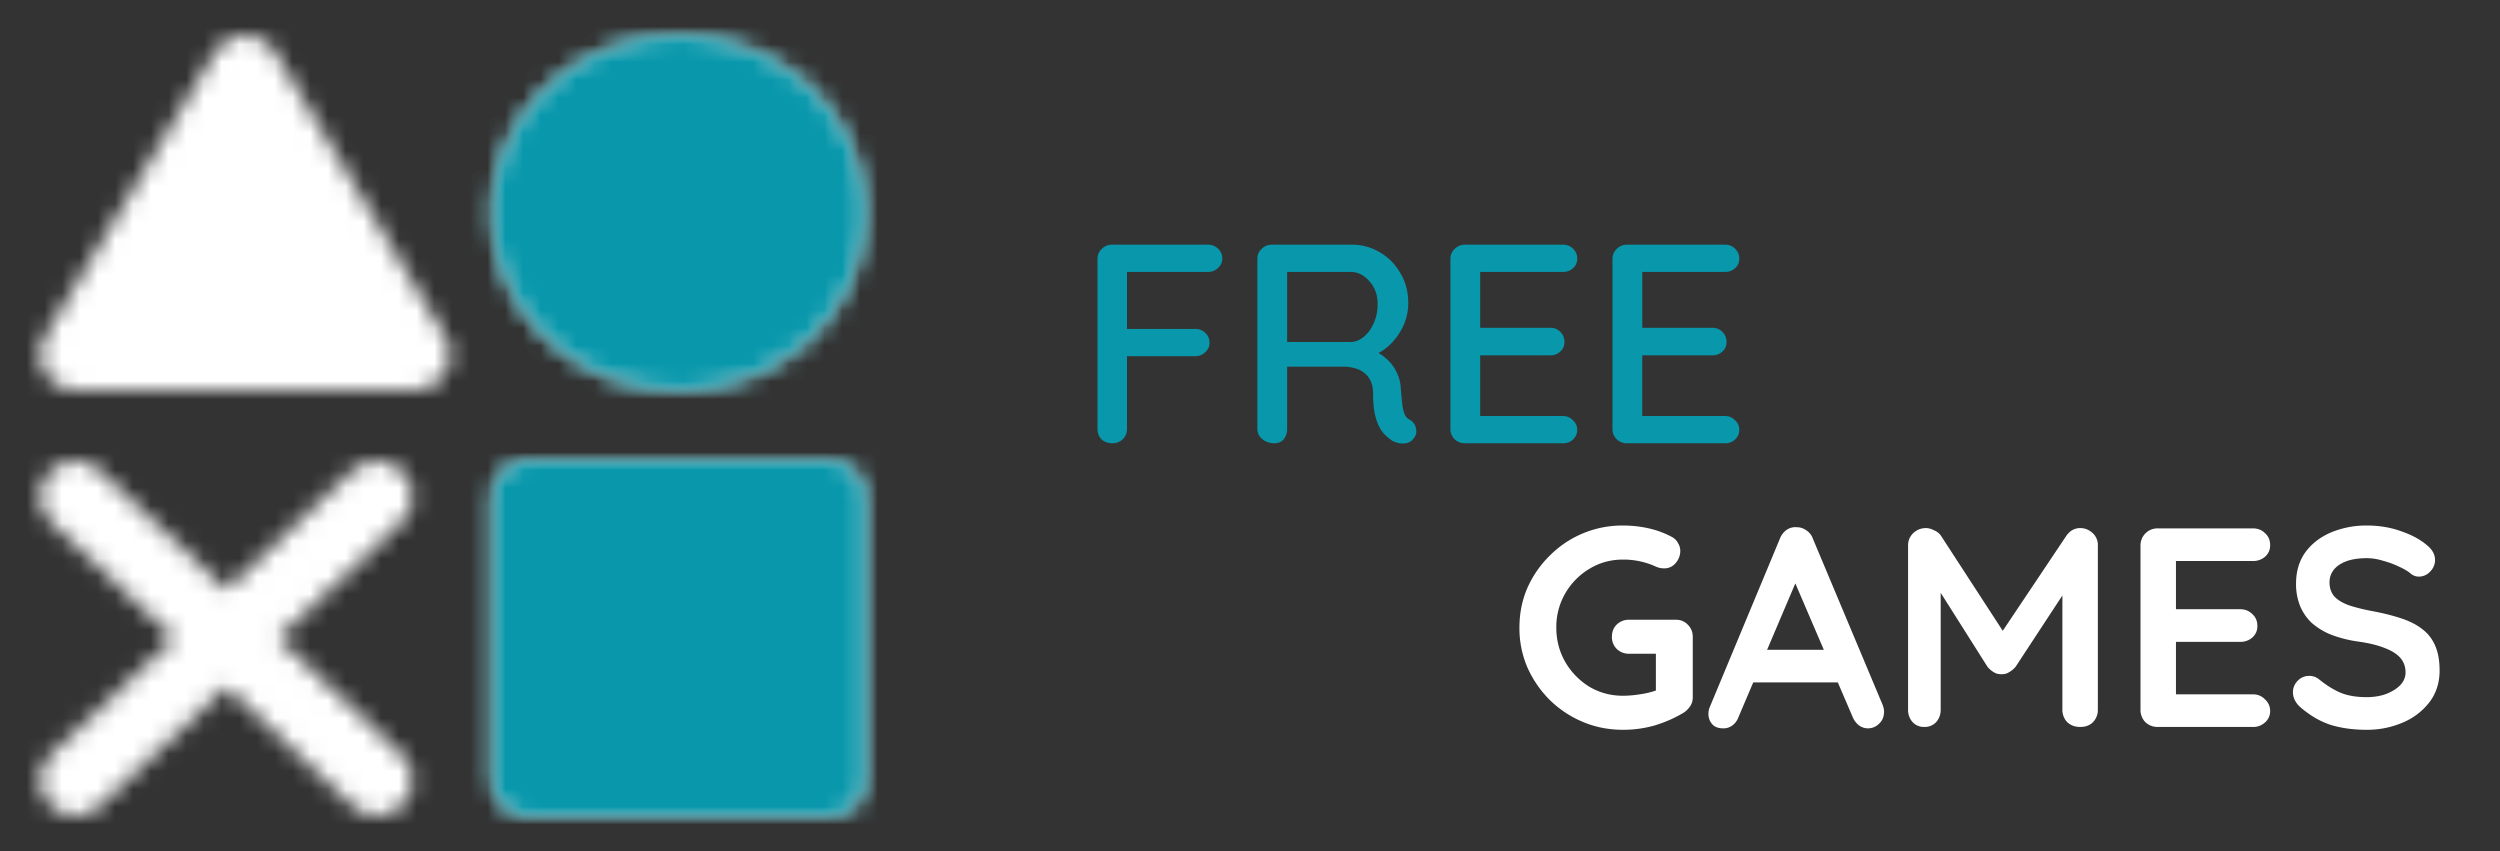 <svg width="141" height="48" fill="none" xmlns="http://www.w3.org/2000/svg"><rect width="100%" height="100%" fill="#333333" stroke="none"/><g clip-path="url(#a)"><mask id="b" style="mask-type:alpha" maskUnits="userSpaceOnUse" x="2" y="2" width="47" height="44"><path d="M46.78 28H29.77v16h17.01V28zM13.822 4l9.57 16H4.252l9.569-16zm24.454 16c2.256 0 4.42-.843 6.014-2.343 1.596-1.5 2.492-3.535 2.492-5.657s-.896-4.157-2.492-5.657C42.694 4.843 40.531 4 38.275 4c-2.256 0-4.42.843-6.014 2.343-1.595 1.5-2.492 3.535-2.492 5.657s.897 4.157 2.492 5.657S36.019 20 38.275 20z" fill="#fff" stroke="#fff" stroke-width="4" stroke-linejoin="round"/><path d="m4.253 28 17.01 16m0-16L4.254 44" stroke="#fff" stroke-width="4" stroke-linecap="round" stroke-linejoin="round"/></mask><g mask="url(#b)"><path d="M0 0h51.034v48H0V0z" fill="#fff"/></g><g clip-path="url(#c)"><mask id="d" style="mask-type:alpha" maskUnits="userSpaceOnUse" x="2" y="2" width="47" height="44"><path d="M46.78 28H29.77v16h17.01V28zM13.823 4l9.569 16H4.252l9.569-16zm24.453 16c2.256 0 4.42-.843 6.015-2.343 1.595-1.5 2.49-3.535 2.49-5.657s-.895-4.157-2.49-5.657C42.695 4.843 40.53 4 38.275 4c-2.255 0-4.419.843-6.014 2.343-1.595 1.5-2.491 3.535-2.491 5.657s.896 4.157 2.49 5.657c1.596 1.5 3.76 2.343 6.015 2.343z" fill="#fff" stroke="#fff" stroke-width="4" stroke-linejoin="round"/></mask><g mask="url(#d)"><path d="M0 0h51.034v48H0V0z" fill="#0897AB"/></g></g></g><path d="M62.746 25c-.256 0-.464-.075-.624-.224a.835.835 0 0 1-.224-.592v-9.568c0-.235.08-.427.24-.576.16-.16.352-.24.576-.24h5.408a.78.78 0 0 1 .576.224c.16.15.24.336.24.56a.7.7 0 0 1-.24.528.78.78 0 0 1-.576.224H63.45l.112-.16v3.568l-.096-.192h3.936a.78.78 0 0 1 .576.224c.16.15.24.336.24.56a.7.7 0 0 1-.24.528.78.78 0 0 1-.576.224h-3.968l.128-.128v4.224c0 .235-.08.432-.24.592a.815.815 0 0 1-.576.224zm9.128 0c-.256 0-.48-.075-.672-.224a.742.742 0 0 1-.288-.592v-9.568c0-.235.08-.427.24-.576.16-.16.352-.24.576-.24h4.512c.576 0 1.104.144 1.584.432.48.277.864.667 1.152 1.168.299.49.448 1.056.448 1.696 0 .427-.085.837-.256 1.232-.17.384-.4.725-.688 1.024a2.86 2.86 0 0 1-.976.672l-.176-.304c.33.117.619.288.864.512.245.213.437.47.576.768.15.288.23.619.24.992l.08.832c.032.213.075.39.128.528.053.139.15.245.288.32.192.107.31.267.352.48a.627.627 0 0 1-.128.576.685.685 0 0 1-.368.256 1.17 1.17 0 0 1-.432.016 1.622 1.622 0 0 1-.384-.128 2.751 2.751 0 0 1-.528-.448c-.17-.203-.31-.48-.416-.832-.107-.352-.16-.816-.16-1.392 0-.267-.043-.496-.128-.688a1.192 1.192 0 0 0-.352-.464 1.31 1.31 0 0 0-.528-.272 2.223 2.223 0 0 0-.672-.096H72.37l.224-.32v3.824a.918.918 0 0 1-.192.592.659.659 0 0 1-.528.224zm.512-5.712h3.824c.245-.01.48-.107.704-.288.235-.192.421-.448.56-.768.15-.32.224-.683.224-1.088 0-.512-.155-.939-.464-1.28-.299-.352-.656-.528-1.072-.528h-3.744l.176-.416v4.704l-.208-.336zM82.62 13.8h5.535a.76.76 0 0 1 .56.224c.16.15.24.336.24.56 0 .224-.08.405-.24.544a.791.791 0 0 1-.56.208h-4.832l.16-.272v3.584l-.143-.16h4.096a.76.76 0 0 1 .56.224c.16.15.24.341.24.576 0 .224-.08.405-.24.544a.791.791 0 0 1-.56.208h-4.064l.111-.144v3.696l-.111-.128h4.783c.224 0 .411.08.56.24a.7.7 0 0 1 .24.528c0 .224-.08.41-.24.56a.791.791 0 0 1-.56.208h-5.535a.815.815 0 0 1-.576-.224.804.804 0 0 1-.24-.592v-9.568c0-.235.08-.427.24-.576.16-.16.352-.24.576-.24zm9.14 0h5.536a.76.76 0 0 1 .56.224c.16.15.24.336.24.56 0 .224-.08.405-.24.544a.791.791 0 0 1-.56.208h-4.832l.16-.272v3.584l-.144-.16h4.096a.76.76 0 0 1 .56.224c.16.15.24.341.24.576 0 .224-.08.405-.24.544a.791.791 0 0 1-.56.208h-4.064l.112-.144v3.696l-.112-.128h4.784c.224 0 .41.08.56.24a.7.7 0 0 1 .24.528c0 .224-.08.41-.24.56a.791.791 0 0 1-.56.208h-5.536a.815.815 0 0 1-.576-.224.804.804 0 0 1-.24-.592v-9.568c0-.235.08-.427.24-.576.16-.16.352-.24.576-.24z" fill="#0897AB"/><path d="M91.536 41.16c-.811 0-1.568-.15-2.272-.448a5.939 5.939 0 0 1-1.856-1.232 6.085 6.085 0 0 1-1.264-1.84 5.6 5.6 0 0 1-.448-2.24c0-.8.149-1.547.448-2.24.309-.693.73-1.301 1.264-1.824a5.756 5.756 0 0 1 4.128-1.696c.501 0 .986.053 1.456.16.469.107.901.267 1.296.48.16.085.277.203.352.352a.813.813 0 0 1 .128.432c0 .256-.086.485-.256.688a.82.82 0 0 1-.656.304c-.086 0-.176-.01-.272-.032a1.245 1.245 0 0 1-.256-.096 4.38 4.38 0 0 0-1.792-.368c-.694 0-1.328.176-1.904.528a3.867 3.867 0 0 0-1.36 1.392 3.787 3.787 0 0 0-.496 1.92c0 .693.165 1.333.496 1.92a4 4 0 0 0 1.36 1.408c.576.341 1.21.512 1.904.512.32 0 .672-.032 1.056-.096s.698-.15.944-.256l-.144.48v-2.736l.272.24h-1.776a.987.987 0 0 1-.704-.272.932.932 0 0 1-.272-.688c0-.277.09-.507.272-.688a.987.987 0 0 1 .704-.272h2.624c.277 0 .506.096.688.288.181.181.272.41.272.688v3.392c0 .213-.054.39-.16.528-.096.139-.208.25-.336.336-.491.299-1.03.539-1.616.72a6.387 6.387 0 0 1-1.824.256zm9.972-8.848-3.456 8.128a1.012 1.012 0 0 1-.352.48.834.834 0 0 1-.496.16c-.288 0-.501-.08-.64-.24a.872.872 0 0 1-.208-.592c0-.096.016-.197.048-.304l3.984-9.568a1.07 1.07 0 0 1 .384-.496.87.87 0 0 1 .576-.144c.192 0 .368.059.528.176a.887.887 0 0 1 .368.464l3.936 9.376c.054.139.08.267.08.384 0 .288-.096.517-.288.688a.866.866 0 0 1-1.136.08 1.183 1.183 0 0 1-.352-.48l-3.44-8.016.464-.096zm-2.96 6.176.88-1.84h4.32l.304 1.84h-5.504zm10.075-8.704c.149 0 .304.043.464.128a.856.856 0 0 1 .384.304l3.888 5.984-.8-.032 3.984-5.952c.203-.288.464-.432.784-.432.256 0 .485.09.688.272a.9.9 0 0 1 .304.704v9.264a.989.989 0 0 1-.272.704c-.181.181-.421.272-.72.272s-.544-.09-.736-.272a.989.989 0 0 1-.272-.704v-7.536l.624.144-3.264 4.976a1.31 1.31 0 0 1-.368.304.713.713 0 0 1-.432.112.749.749 0 0 1-.432-.112 1.387 1.387 0 0 1-.352-.304l-3.056-4.832.416-.848v8.096c0 .277-.085.512-.256.704a.881.881 0 0 1-.672.272.861.861 0 0 1-.656-.272 1.02 1.02 0 0 1-.256-.704V30.76c0-.267.096-.496.288-.688.203-.192.443-.288.72-.288zm13.077.016h5.36c.278 0 .507.09.688.272.192.17.288.395.288.672a.838.838 0 0 1-.288.656 1 1 0 0 1-.688.24h-4.48l.144-.272v3.12l-.128-.128h3.744c.278 0 .507.09.688.272.192.17.288.395.288.672a.838.838 0 0 1-.288.656 1 1 0 0 1-.688.24h-3.696l.08-.128v3.232l-.128-.144h4.464c.278 0 .507.096.688.288a.853.853 0 0 1 .288.64.838.838 0 0 1-.288.656.962.962 0 0 1-.688.256h-5.36a.988.988 0 0 1-.704-.272.989.989 0 0 1-.272-.704v-9.248a.958.958 0 0 1 .976-.976zm11.781 11.36c-.747 0-1.419-.09-2.016-.272-.598-.192-1.168-.523-1.712-.992a1.249 1.249 0 0 1-.32-.4.99.99 0 0 1-.112-.448c0-.245.085-.459.256-.64a.886.886 0 0 1 .672-.288c.202 0 .384.064.544.192.405.33.805.581 1.2.752.405.17.901.256 1.488.256.394 0 .757-.059 1.088-.176.33-.128.597-.293.8-.496.202-.213.304-.453.304-.72 0-.32-.096-.592-.288-.816-.192-.224-.486-.41-.88-.56-.395-.16-.896-.283-1.504-.368a7.013 7.013 0 0 1-1.52-.384 3.84 3.84 0 0 1-1.104-.672 2.796 2.796 0 0 1-.656-.96 3.32 3.32 0 0 1-.224-1.248c0-.693.176-1.285.528-1.776.362-.49.848-.864 1.456-1.12a5.145 5.145 0 0 1 2.016-.384c.693 0 1.333.107 1.92.32.597.203 1.082.464 1.456.784.309.245.464.528.464.848a.913.913 0 0 1-.272.64.854.854 0 0 1-.64.288.702.702 0 0 1-.432-.144c-.171-.15-.4-.288-.688-.416a5.159 5.159 0 0 0-.912-.336 3.13 3.13 0 0 0-.896-.144c-.459 0-.848.059-1.168.176-.31.117-.544.277-.704.48-.16.203-.24.437-.24.704 0 .32.09.587.272.8.192.203.464.368.816.496.352.117.773.224 1.264.32.64.117 1.2.256 1.68.416.49.16.896.368 1.216.624.32.245.56.56.72.944.16.373.24.832.24 1.376 0 .693-.192 1.29-.576 1.792a3.681 3.681 0 0 1-1.52 1.152 5.04 5.04 0 0 1-2.016.4z" fill="#fff"/><defs><clipPath id="a"><path fill="#fff" d="M0 0h51.034v48H0z"/></clipPath><clipPath id="c"><path fill="#fff" transform="translate(26.58)" d="M0 0h24.454v48H0z"/></clipPath></defs></svg>